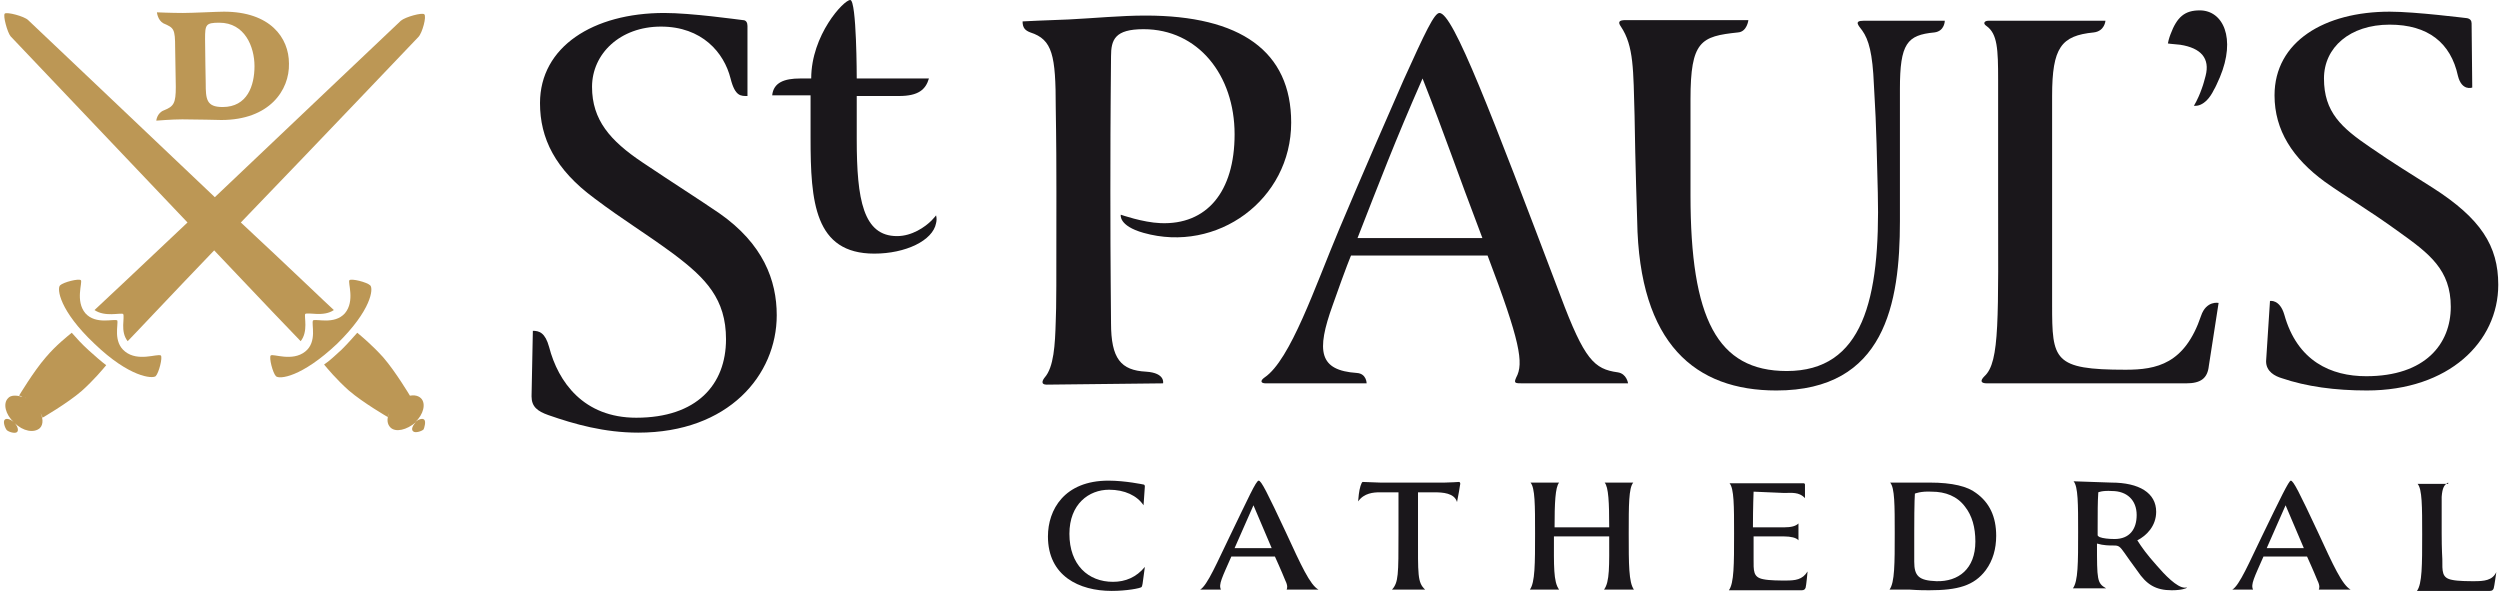 <svg width="440" height="104" viewBox="0 0 440 104" fill="none" xmlns="http://www.w3.org/2000/svg">
<g clip-path="url(#clip0_473_942)">
<path d="M204.698 67.469C204.698 67.469 205.156 65.642 201.722 65.414C197.258 65.186 195.541 63.131 195.541 56.852C195.541 54.226 195.426 48.176 195.426 33.677C195.426 17.352 195.541 13.128 195.541 9.932C195.541 6.964 196.228 5.137 201.264 5.137C210.879 5.137 217.289 13.242 217.289 23.631C217.289 33.791 212.367 39.614 204.24 39.271C201.15 39.157 197.258 37.787 197.258 37.787C197.258 37.787 196.8 39.728 201.264 40.983C214.199 44.636 227.248 35.161 227.248 21.576C227.248 9.019 218.319 2.74 201.608 2.74C197.258 2.74 192.679 3.196 188.101 3.425C184.438 3.539 179.974 3.767 179.974 3.767C179.974 4.909 180.432 5.365 181.347 5.708C185.239 6.964 185.811 9.704 185.811 18.951C185.811 20.663 185.926 23.06 185.926 33.791C185.926 49.774 185.926 54.226 185.811 56.509C185.697 60.733 185.468 64.615 183.866 66.441C183.408 67.012 183.179 67.697 184.209 67.697L204.698 67.469Z" fill="#1A171B"/>
<path d="M349.267 66.213C348.466 67.012 348.582 67.469 349.724 67.469H384.752C387.383 67.469 388.528 66.556 388.757 64.386C388.872 63.587 390.474 53.313 390.474 53.313C390.474 53.313 388.3 52.856 387.383 55.596C384.523 64.044 379.601 65.072 374.107 65.072C361.401 65.072 361.172 63.359 361.172 53.656V33.678C361.172 21.691 361.172 19.864 361.172 16.896C361.172 8.334 362.774 6.279 368.497 5.708C370.443 5.48 370.559 3.653 370.559 3.653H349.955C349.267 3.653 348.923 4.11 349.611 4.567C351.557 5.937 351.67 8.676 351.67 14.042C351.67 18.723 351.67 20.435 351.67 33.563C351.67 56.053 352.014 63.702 349.267 66.213Z" fill="#1A171B"/>
<path d="M240.526 67.469C240.526 67.469 240.526 65.756 238.808 65.642C232.169 65.186 231.597 61.875 234.572 53.655C236.978 46.806 237.779 44.979 237.779 44.979H261.815C267.538 60.048 268.226 63.93 266.852 66.441C266.395 67.469 266.624 67.469 268.111 67.469H286.54C286.54 67.469 286.311 65.756 284.709 65.528C280.588 64.957 278.871 63.359 274.637 52.057C262.388 19.75 255.748 2.283 253.345 2.283C252.429 2.283 250.827 5.708 247.05 14.042C244.531 19.75 239.61 31.052 235.717 40.299C231.484 50.345 227.132 63.359 222.554 66.441C221.753 67.012 221.868 67.469 222.783 67.469H240.526ZM238.924 41.897C242.814 31.965 245.448 25.001 250.37 13.813C254.375 23.974 256.208 29.567 260.901 41.897H238.924Z" fill="#1A171B"/>
<path d="M288.142 38.815C288.486 60.619 298.445 68.725 312.637 68.725C331.754 68.725 334.386 53.427 334.386 38.929V15.64C334.386 7.649 335.646 6.165 340.453 5.708C342.283 5.48 342.283 3.653 342.283 3.653H327.977C326.26 3.653 327.061 4.452 327.747 5.366C328.892 6.964 329.58 9.361 329.808 14.955C330.037 19.75 330.152 18.951 330.494 33.906C330.953 52.742 327.862 65.3 314.47 65.3C302.221 65.3 297.528 56.053 297.528 34.362C297.528 34.362 297.528 26.942 297.528 17.467C297.528 7.192 299.361 6.393 305.885 5.708C307.487 5.594 307.716 3.539 307.716 3.539H286.082C284.937 3.539 284.709 3.882 285.281 4.681C287.571 8.105 287.456 12.329 287.684 20.321C287.8 28.654 288.142 38.815 288.142 38.815Z" fill="#1A171B"/>
<path d="M93.553 69.752C93.553 71.578 94.583 72.378 96.529 73.062C101.107 74.661 106.373 76.145 112.325 76.145C128.236 76.145 136.706 65.985 136.706 55.482C136.706 49.317 134.302 42.924 126.633 37.559C122.97 35.047 118.621 32.307 113.012 28.54C107.403 24.773 104.198 21.12 104.198 15.297C104.198 9.475 109.12 4.681 116.331 4.681C123.543 4.681 127.434 9.247 128.579 13.813C129.38 17.01 130.41 16.896 131.555 16.896V4.566C131.555 3.996 131.326 3.539 130.754 3.539C129.724 3.425 121.711 2.283 116.903 2.283C104.427 2.283 95.041 8.22 95.041 18.151C95.041 24.316 97.674 29.796 104.656 34.933C109.807 38.815 113.355 40.869 118.621 44.751C124.229 48.975 127.778 52.628 127.778 59.706C127.778 67.697 122.627 73.519 111.981 73.519C102.71 73.519 98.246 67.24 96.643 61.076C95.956 58.564 94.926 58.222 93.782 58.222L93.553 69.752Z" fill="#1A171B"/>
<path d="M398.831 63.587C398.831 65.414 400.433 66.213 401.578 66.556C405.927 68.04 410.965 68.724 416.572 68.724C430.996 68.724 439.694 60.163 439.694 50.116C439.694 43.267 436.603 38.472 428.249 33.106C423.784 30.253 421.609 28.997 417.145 25.914C412.107 22.49 409.019 19.75 409.019 13.813C409.019 8.334 413.596 4.338 420.58 4.338C427.332 4.338 431.337 7.535 432.598 13.357C433.284 16.097 435.116 15.412 435.116 15.412L435.001 4.11C435.001 3.653 434.772 3.311 434.2 3.197C434.085 3.197 425.157 2.055 420.58 2.055C409.132 2.055 400.318 7.306 400.318 16.782C400.318 22.946 403.524 27.855 409.132 31.965C413.139 34.819 416.459 36.645 422.295 40.869C427.561 44.637 431.337 47.491 431.337 53.998C431.337 60.505 426.875 66.213 416.459 66.213C410.277 66.213 404.325 63.587 402.035 55.368C401.234 52.628 399.517 52.97 399.517 52.97L398.831 63.587Z" fill="#1A171B"/>
<path d="M140.827 13.813C138.08 13.813 136.134 14.498 135.905 16.782H142.659C142.659 16.782 142.659 19.521 142.659 24.316C142.659 35.504 143.345 44.637 153.876 44.637C159.371 44.637 164.178 42.353 164.75 39.271C164.865 38.814 164.865 38.358 164.75 37.901C164.75 37.901 164.407 38.358 163.949 38.814C162.804 39.956 160.515 41.554 157.882 41.554C151.93 41.554 150.786 35.161 150.786 24.544C150.786 19.293 150.786 16.896 150.786 16.896H158.226C161.66 16.896 162.919 15.754 163.491 13.813C163.262 13.813 163.148 13.813 162.69 13.813C161.545 13.813 150.786 13.813 150.786 13.813C150.786 13.813 150.786 0 149.641 0C148.496 0 142.773 6.165 142.773 13.813H140.827Z" fill="#1A171B"/>
<path d="M382.004 6.051C383.149 2.968 384.523 1.827 387.154 1.827C391.275 1.827 393.565 6.736 390.703 13.585C390.245 14.613 389.901 15.412 389.673 15.754C388.071 19.065 386.125 18.608 386.125 18.608C386.125 18.608 386.81 17.581 387.498 15.64C387.842 14.727 387.955 14.156 388.184 13.357C388.987 10.274 387.383 8.448 383.722 7.877C382.805 7.763 382.233 7.763 381.547 7.649C381.547 7.535 381.775 6.621 382.004 6.051Z" fill="#1A171B"/>
<path d="M4.614 70.094C4.499 70.094 4.499 69.98 4.385 69.98C4.499 70.094 4.614 70.094 4.614 70.094Z" fill="#BC9755"/>
<path d="M68.371 72.834C68.486 72.606 68.6 72.492 68.715 72.263C68.6 72.377 68.486 72.606 68.371 72.834Z" fill="#BC9755"/>
<path d="M6.789 72.149C6.56 71.807 6.331 71.464 5.873 71.122C6.216 71.35 6.56 71.807 6.789 72.149Z" fill="#BC9755"/>
<path d="M70.889 70.094C71.003 70.094 71.003 69.98 71.117 69.98C71.117 70.094 71.003 70.094 70.889 70.094Z" fill="#BC9755"/>
<path d="M69.63 71.122C69.287 71.464 69.058 71.807 68.829 72.149C69.058 71.693 69.287 71.35 69.63 71.122Z" fill="#BC9755"/>
<path d="M28.88 19.407C27.621 19.864 27.507 21.234 27.507 21.234C27.507 21.234 30.254 21.006 32.086 21.006C34.146 21.006 38.953 21.12 38.953 21.12C47.424 21.12 50.972 15.868 50.858 11.188C50.858 6.621 47.538 2.055 39.411 2.055C38.152 2.055 33.917 2.283 32.2 2.283C30.14 2.283 27.621 2.169 27.621 2.169C27.621 2.169 27.736 3.539 28.766 4.11C30.598 4.909 30.826 5.023 30.826 8.448L30.941 15.297C30.941 18.151 30.598 18.722 28.88 19.407ZM38.61 3.996C43.074 3.996 44.791 8.22 44.791 11.644C44.791 15.069 43.532 18.837 39.182 18.837C36.321 18.837 36.206 17.467 36.206 14.613C36.206 14.613 36.092 8.676 36.092 6.85C36.092 4.338 36.206 3.996 38.61 3.996Z" fill="#BC9755"/>
<path d="M22.013 61.875C19.838 60.162 20.868 57.08 20.639 56.395C20.067 56.053 16.862 57.194 15.03 55.139C13.199 52.97 14.573 49.66 14.229 49.317C13.886 48.975 11.139 49.66 10.566 50.23C9.994 50.801 10.452 54.683 16.633 60.505C22.814 66.441 26.82 66.67 27.392 66.213C27.965 65.642 28.652 62.902 28.308 62.56C27.622 62.217 24.302 63.701 22.013 61.875Z" fill="#BC9755"/>
<path d="M12.626 58.564C11.94 59.135 9.879 60.733 8.048 62.902C5.873 65.414 3.355 69.638 3.355 69.638C3.584 69.638 3.813 69.752 3.927 69.866C2.897 69.523 1.867 69.523 1.409 70.094C0.493 71.008 0.951 72.948 2.439 74.318C1.981 73.862 1.18 73.519 0.837 73.862C0.493 74.204 0.837 75.232 1.18 75.688C1.523 76.031 2.668 76.373 3.011 76.031C3.355 75.688 3.011 74.889 2.554 74.432C4.042 75.917 5.987 76.259 7.018 75.346C7.704 74.661 7.59 73.405 6.903 72.263C7.132 72.72 7.361 73.062 7.476 73.519C7.476 73.519 11.825 71.008 14.343 68.838C16.518 66.898 18.121 64.957 18.693 64.272C17.777 63.587 16.747 62.674 15.602 61.647C14.343 60.505 13.428 59.477 12.626 58.564ZM4.385 69.98C4.499 69.98 4.499 70.094 4.614 70.094C4.614 70.094 4.499 70.094 4.385 69.98ZM5.873 71.122C6.216 71.464 6.445 71.807 6.789 72.149C6.56 71.807 6.216 71.35 5.873 71.122Z" fill="#BC9755"/>
<path d="M65.166 50.23C64.593 49.66 61.846 48.975 61.503 49.317C61.16 49.66 62.533 52.97 60.702 55.139C58.87 57.194 55.665 56.053 55.093 56.395C54.749 56.966 55.894 60.162 53.719 61.875C51.43 63.701 48.11 62.217 47.653 62.56C47.309 62.902 47.996 65.642 48.568 66.213C49.141 66.784 53.032 66.441 59.328 60.505C65.395 54.569 65.738 50.801 65.166 50.23Z" fill="#BC9755"/>
<path d="M33.001 39.157C24.531 47.148 17.777 53.541 16.633 54.569C18.464 55.824 21.097 55.025 21.669 55.254C22.012 55.824 21.097 58.336 22.47 60.048C23.501 59.021 29.796 52.285 37.694 44.066C45.592 52.4 51.888 59.021 52.918 60.048C54.291 58.336 53.49 55.71 53.719 55.254C54.291 54.911 56.924 55.824 58.756 54.569C57.611 53.541 50.858 47.034 42.387 39.157C56.81 24.202 73.293 6.85 73.636 6.507C74.323 5.822 75.124 2.854 74.666 2.512C74.323 2.169 71.347 2.968 70.546 3.653C70.202 3.996 52.689 20.549 37.809 34.705C22.814 20.435 5.415 3.996 4.957 3.539C4.271 2.854 1.18 2.055 0.837 2.397C0.493 2.74 1.294 5.708 1.867 6.393C2.325 6.85 18.808 24.202 33.001 39.157Z" fill="#BC9755"/>
<path d="M74.666 73.862C74.323 73.519 73.522 73.862 73.064 74.318C74.552 72.948 75.01 71.008 74.094 70.094C73.522 69.523 72.492 69.409 71.462 69.866C71.69 69.752 71.919 69.752 72.148 69.638C72.148 69.638 69.63 65.414 67.455 62.902C65.509 60.733 63.563 59.135 62.877 58.564C62.075 59.477 61.16 60.505 60.13 61.532C58.985 62.56 58.069 63.473 57.039 64.158C57.611 64.843 59.214 66.784 61.389 68.724C63.907 70.893 68.256 73.405 68.256 73.405C68.256 73.177 68.371 72.948 68.485 72.72C68.028 73.748 68.142 74.661 68.714 75.232C69.63 76.145 71.576 75.688 73.178 74.318C72.721 74.775 72.263 75.574 72.721 75.917C73.064 76.259 74.209 75.917 74.552 75.574C74.666 75.346 75.01 74.204 74.666 73.862ZM68.371 72.834C68.485 72.606 68.6 72.492 68.714 72.263C68.6 72.378 68.485 72.606 68.371 72.834ZM71.233 69.98C71.118 69.98 71.118 70.094 71.004 70.094C71.004 70.094 71.118 70.094 71.233 69.98Z" fill="#BC9755"/>
<path d="M201.265 88.931C200.12 87.219 197.945 86.191 195.198 86.191C191.65 86.191 188.216 88.703 188.216 93.954C188.216 99.434 191.535 102.402 195.885 102.402C198.06 102.402 200.006 101.603 201.494 99.776L201.265 101.488C201.15 102.516 201.036 103.201 200.921 103.315C200.692 103.543 198.289 104 195.656 104C189.933 104 184.438 101.374 184.438 94.411C184.438 89.73 187.3 84.593 195.084 84.593C198.06 84.593 201.265 85.278 201.265 85.278C201.379 85.278 201.494 85.392 201.494 85.62L201.265 88.931Z" fill="#1A171B"/>
<path d="M256.78 84.821C256.894 84.821 257.009 84.935 257.009 85.163C257.009 85.278 256.894 85.62 256.78 86.533L256.436 88.36C255.977 86.762 253.918 86.648 252.429 86.648H249.569V93.84C249.569 101.146 249.453 102.516 250.827 103.772H244.988C246.134 102.516 246.134 101.146 246.134 93.84V86.648H242.814C241.784 86.648 240.067 86.762 239.037 88.246C239.037 88.246 239.037 88.017 239.153 86.99C239.266 85.963 239.61 84.821 239.838 84.821L242.929 84.935H254.262C255.063 84.935 256.78 84.821 256.78 84.821Z" fill="#1A171B"/>
<path d="M273.492 94.411C273.492 99.548 273.377 102.402 274.406 103.772H269.256C270.172 102.516 270.172 99.205 270.172 93.84C270.172 88.931 270.172 85.849 269.371 84.935H274.406C273.721 85.734 273.605 88.588 273.605 92.812H283.22C283.22 88.474 283.107 85.734 282.419 84.935H287.456C286.655 85.849 286.655 88.931 286.655 93.84C286.655 99.319 286.655 102.516 287.572 103.772H282.306C283.336 102.402 283.22 99.548 283.22 94.411H273.492Z" fill="#1A171B"/>
<path d="M308.632 86.533C308.632 86.533 308.517 89.273 308.517 92.812H314.011C315.272 92.812 316.073 92.584 316.53 92.127V95.096C316.186 94.639 315.156 94.41 314.011 94.41C312.982 94.41 308.632 94.41 308.632 94.41V98.292C308.632 100.461 308.517 101.602 310.35 101.945C311.38 102.173 313.326 102.173 314.24 102.173C315.957 102.173 317.218 102.059 318.132 100.575C318.132 100.575 317.904 103.087 317.79 103.429C317.675 103.772 317.446 103.886 317.102 103.886H304.283C305.197 102.63 305.197 99.319 305.197 93.954C305.197 89.045 305.197 85.963 304.396 85.049H309.434H317.446C317.56 85.049 317.675 85.163 317.675 85.278V87.675C316.645 86.533 315.272 86.762 314.011 86.762L308.632 86.533Z" fill="#1A171B"/>
<path d="M337.02 86.876C337.02 86.876 336.905 88.017 336.905 93.84C336.905 96.694 336.905 97.721 336.905 98.863C336.905 101.374 337.706 102.174 340.797 102.288C344.689 102.402 347.665 100.119 347.665 95.324C347.665 92.812 347.092 90.757 345.834 89.159C344.461 87.333 342.399 86.534 339.996 86.534C338.05 86.419 337.02 86.876 337.02 86.876ZM332.556 103.772C333.472 102.516 333.472 99.205 333.472 93.84C333.472 88.931 333.472 85.849 332.669 84.935H339.652C343.657 84.935 346.291 85.62 347.778 86.762C350.184 88.474 351.329 90.986 351.329 94.296C351.329 96.58 350.756 98.635 349.496 100.347C347.436 103.087 344.574 103.886 339.537 103.886C338.851 103.886 337.706 103.886 336.104 103.772H332.556Z" fill="#1A171B"/>
<path d="M369.299 86.648C369.186 88.36 369.186 90.187 369.186 92.812V94.182C369.186 94.296 369.299 94.41 369.527 94.525C370.1 94.753 371.129 94.867 372.161 94.867C374.793 94.867 376.053 93.155 376.053 90.643C376.053 88.018 374.336 86.419 371.702 86.419C369.987 86.305 369.299 86.648 369.299 86.648ZM371.589 84.935C376.51 84.935 379.486 86.762 379.486 90.073C379.486 92.584 377.769 94.296 376.167 95.096C376.968 96.351 377.769 97.493 379.602 99.548C380.975 101.146 383.15 103.429 384.523 103.429C384.865 103.429 384.867 103.315 384.867 103.429C384.867 103.543 383.951 103.886 382.233 103.886C379.371 103.886 377.769 102.858 376.167 100.461C375.25 99.205 374.336 97.95 373.876 97.265C373.075 96.123 372.847 96.009 372.046 96.009C371.245 96.009 370.215 96.009 369.07 95.666C369.07 102.059 369.07 102.63 370.672 103.543H364.834C365.75 102.288 365.75 99.091 365.75 93.612C365.75 88.702 365.75 85.62 364.949 84.707L371.589 84.935Z" fill="#1A171B"/>
<path d="M430.88 84.935C430.194 85.278 429.85 85.849 429.735 87.447C429.735 88.931 429.735 90.986 429.735 93.84C429.735 96.694 429.85 98.406 429.85 98.406C429.85 100.575 429.735 101.717 431.568 102.059C432.598 102.288 434.544 102.288 435.458 102.288C437.175 102.288 438.664 102.174 439.35 100.689C439.35 100.689 439.006 103.201 438.893 103.543C438.777 103.886 438.549 104 438.205 104C438.205 104 432.598 104 430.536 104C428.59 104 425.386 104 425.386 104C426.302 102.744 426.302 99.434 426.302 94.068C426.302 89.159 426.302 86.077 425.501 85.164H430.88V84.935Z" fill="#1A171B"/>
<path d="M226.446 103.772C226.561 103.543 226.675 103.087 226.218 102.174C225.531 100.461 224.386 97.95 224.386 97.95H216.717C215.115 101.603 214.428 102.859 214.886 103.772H211.223C212.482 103.087 214.313 98.749 216.374 94.525C219.693 87.675 221.067 84.593 221.524 84.593C221.982 84.593 223.013 86.648 226.332 93.726C228.965 99.434 230.567 102.973 232.056 103.772H226.446ZM220.609 88.931L217.289 96.466H223.814L220.609 88.931Z" fill="#1A171B"/>
<path d="M408.103 103.772C408.218 103.543 408.331 103.087 407.874 102.174C407.186 100.461 406.041 97.95 406.041 97.95H398.372C396.77 101.603 396.084 102.859 396.542 103.772H392.878C394.138 103.087 395.969 98.749 398.031 94.525C401.35 87.675 402.837 84.593 403.181 84.593C403.638 84.593 404.668 86.648 407.987 93.726C410.621 99.434 412.223 102.973 413.712 103.772H408.103ZM402.264 88.931L398.945 96.466H405.471L402.264 88.931Z" fill="#1A171B"/>
</g>
<defs>
<clipPath id="clip0_473_942">
<rect width="439" height="104" fill="white" transform="translate(0.694)"/>
</clipPath>
</defs>
</svg>
